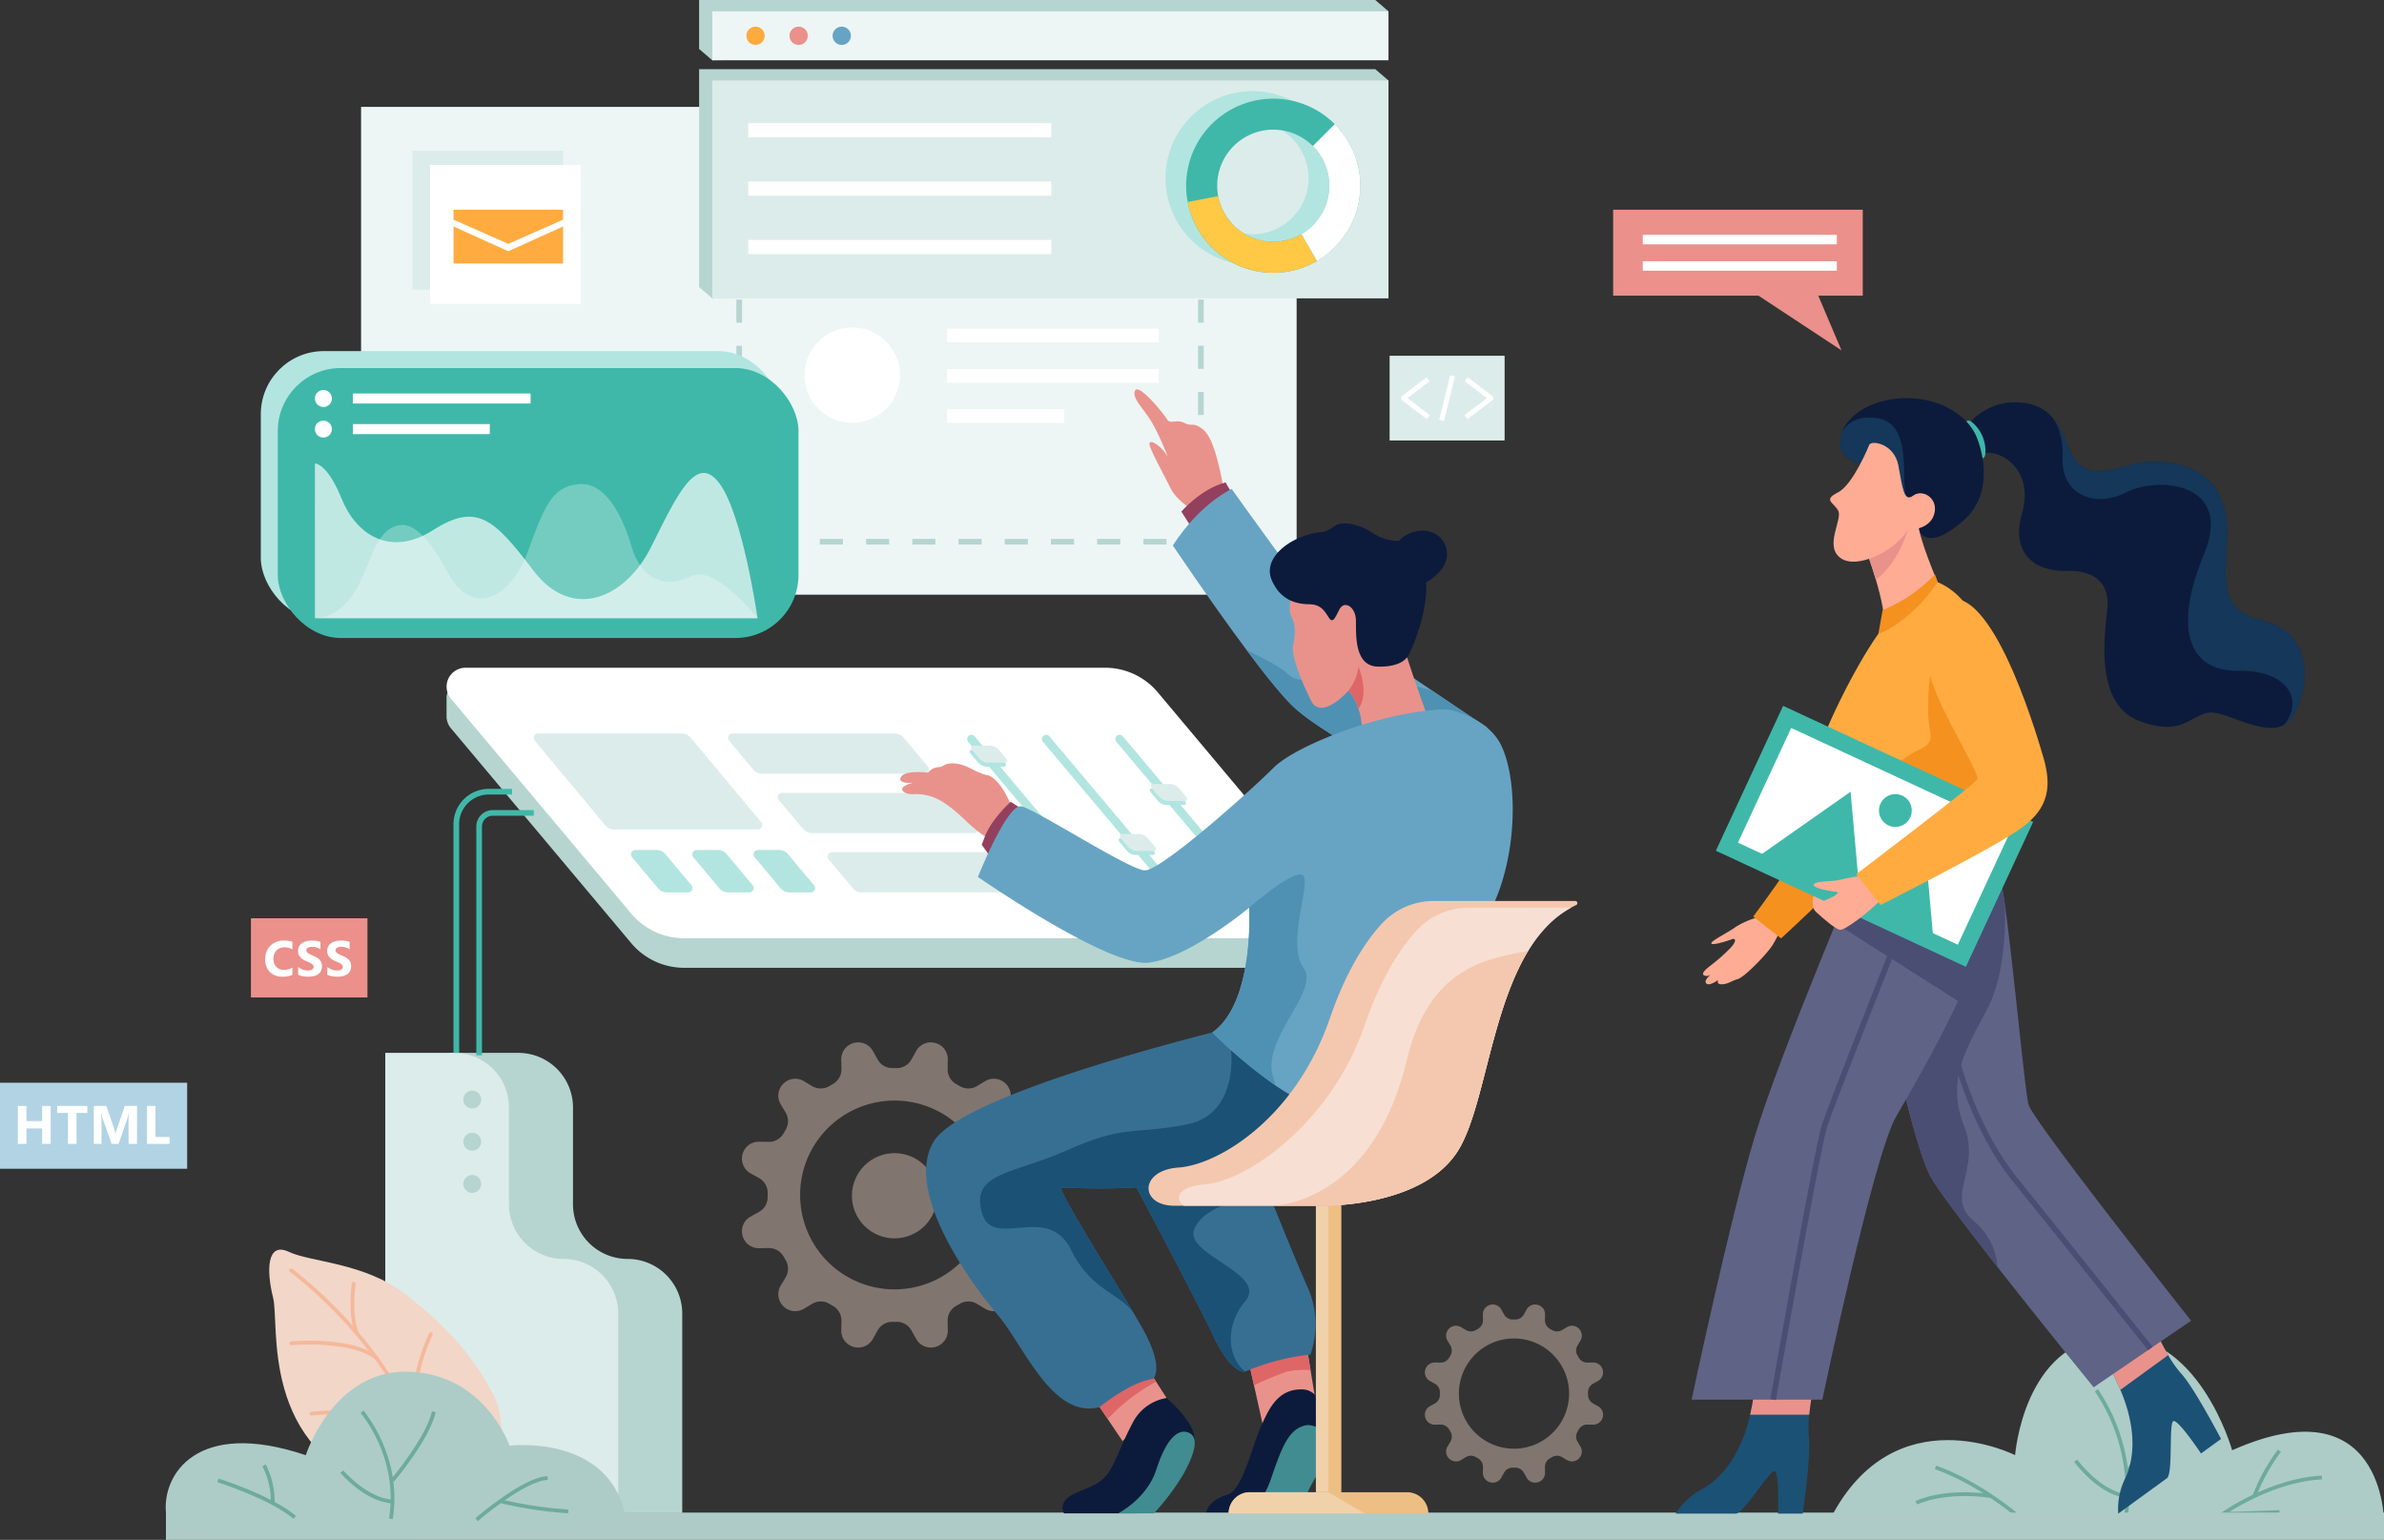 <svg xmlns="http://www.w3.org/2000/svg" width="501.514" height="323.95" viewBox="0 0 501.514 323.95">
  <rect x="0" y="0" width="501.514" height="323.95" fill="#333333" stroke="none"/>
  <g id="front_end_development" transform="translate(-1117.31 -483.554)">
    <path id="Path_3396" data-name="Path 3396" d="M1569.292,1513.615v-20.361a11.491,11.491,0,0,0-11.491-11.491h-14.528V1578.6h49v-42a11.49,11.49,0,0,0-11.49-11.49h0A11.49,11.49,0,0,1,1569.292,1513.615Z" transform="translate(-331.442 -776.708)" fill="#b6d5d0"/>
    <path id="Path_3397" data-name="Path 3397" d="M2162.382,1779.108l-9.272,9.054-3.118-4.636-4.977-7.4,11.922-5.539,3.253,5.1Z" transform="translate(-799.658 -1001.44)" fill="#e9928b"/>
    <path id="Path_3398" data-name="Path 3398" d="M2160.191,1775.681a38.554,38.554,0,0,0-10.2,7.845l-4.977-7.4,11.922-5.539Z" transform="translate(-799.659 -1001.44)" fill="#de6667"/>
    <rect id="Rectangle_139" data-name="Rectangle 139" width="196.81" height="102.622" transform="translate(1193.268 506.04)" fill="#edf6f5"/>
    <rect id="Rectangle_140" data-name="Rectangle 140" width="31.698" height="29.235" transform="translate(1204.065 515.261)" fill="#dceceb"/>
    <g id="Group_1398" data-name="Group 1398" transform="translate(1272.215 538.757)">
      <path id="Path_3399" data-name="Path 3399" d="M2248.069,735.3h-1.188v-1.783H2245.1v-1.189h2.971Z" transform="translate(-2149.747 -732.328)" fill="#b6d5d0"/>
      <path id="Path_3400" data-name="Path 3400" d="M1933.354,733.517h-4.862v-1.189h4.862Zm-9.724,0h-4.862v-1.189h4.862Zm-9.724,0h-4.862v-1.189h4.862Zm-9.724,0h-4.862v-1.189h4.862Zm-9.724,0H1889.6v-1.189h4.862Zm-9.724,0h-4.862v-1.189h4.862Zm-9.724,0h-4.862v-1.189h4.862Zm-9.724,0h-4.862v-1.189h4.862Zm-9.724,0H1850.7v-1.189h4.862Z" transform="translate(-1842.865 -732.328)" fill="#b6d5d0"/>
      <path id="Path_3401" data-name="Path 3401" d="M1816.584,735.3H1815.4v-2.972h2.972v1.189h-1.783Z" transform="translate(-1815.396 -732.328)" fill="#b6d5d0"/>
      <path id="Path_3402" data-name="Path 3402" d="M1816.585,811.307H1815.4v-4.856h1.189Zm0-9.712H1815.4v-4.856h1.189Zm0-9.712H1815.4v-4.856h1.189Zm0-9.712H1815.4v-4.856h1.189Zm0-9.712H1815.4V767.6h1.189Z" transform="translate(-1815.396 -759.776)" fill="#b6d5d0"/>
      <path id="Path_3403" data-name="Path 3403" d="M1818.367,989.407H1815.4v-2.972h1.189v1.783h1.783Z" transform="translate(-1815.396 -930.049)" fill="#b6d5d0"/>
      <path id="Path_3404" data-name="Path 3404" d="M1933.354,995.659h-4.862V994.47h4.862Zm-9.724,0h-4.862V994.47h4.862Zm-9.724,0h-4.862V994.47h4.862Zm-9.724,0h-4.862V994.47h4.862Zm-9.724,0H1889.6V994.47h4.862Zm-9.724,0h-4.862V994.47h4.862Zm-9.724,0h-4.862V994.47h4.862Zm-9.724,0h-4.862V994.47h4.862Zm-9.724,0H1850.7V994.47h4.862Z" transform="translate(-1842.865 -936.301)" fill="#b6d5d0"/>
      <path id="Path_3405" data-name="Path 3405" d="M2248.069,989.407H2245.1v-1.189h1.783v-1.783h1.188Z" transform="translate(-2149.747 -930.049)" fill="#b6d5d0"/>
      <path id="Path_3406" data-name="Path 3406" d="M2254.322,811.307h-1.189v-4.856h1.189Zm0-9.712h-1.189v-4.856h1.189Zm0-9.712h-1.189v-4.856h1.189Zm0-9.712h-1.189v-4.856h1.189Zm0-9.712h-1.189V767.6h1.189Z" transform="translate(-2156 -759.776)" fill="#b6d5d0"/>
    </g>
    <rect id="Rectangle_141" data-name="Rectangle 141" width="109.542" height="56.792" rx="13.266" transform="translate(1172.176 557.416)" fill="#b2e5e0"/>
    <rect id="Rectangle_142" data-name="Rectangle 142" width="109.542" height="56.792" rx="13.266" transform="translate(1175.742 560.982)" fill="#3fb8a9"/>
    <path id="Path_3407" data-name="Path 3407" d="M1415.869,955.515h93.112s-3.1-21.726-7.99-28.33-8.981,2.51-14.4,13.339-16.641,15.717-24.83,4.887-11.887-14.264-21-8.453-16.245.924-19.283-6.6-5.613-7.4-5.613-7.4Z" transform="translate(-232.309 -341.901)" fill="#fff" opacity="0.67"/>
    <path id="Path_3408" data-name="Path 3408" d="M1415.869,970.7s4.292.2,7.726-4.556,4.358-12.019,8.057-14.264,7.132,0,12.283,9.411,13.207,4.985,16.641-4.392,5.019-13.868,10.7-14.4,9.245,6.471,11.226,13.207,7.132,8.981,12.283,6.208,14.2,8.783,14.2,8.783Z" transform="translate(-232.309 -357.086)" fill="#fff" opacity="0.28"/>
    <path id="Path_3409" data-name="Path 3409" d="M1417.652,856.887h0a1.783,1.783,0,0,1-1.783-1.783h0a1.783,1.783,0,0,1,1.783-1.783h0a1.783,1.783,0,0,1,1.783,1.783h0A1.783,1.783,0,0,1,1417.652,856.887Z" transform="translate(-232.309 -287.716)" fill="#fff"/>
    <rect id="Rectangle_143" data-name="Rectangle 143" width="37.377" height="2.113" transform="translate(1191.551 566.331)" fill="#fff"/>
    <path id="Path_3410" data-name="Path 3410" d="M1417.652,885.9h0a1.783,1.783,0,0,1-1.783-1.783h0a1.783,1.783,0,0,1,1.783-1.783h0a1.783,1.783,0,0,1,1.783,1.783h0A1.783,1.783,0,0,1,1417.652,885.9Z" transform="translate(-232.309 -310.293)" fill="#fff"/>
    <rect id="Rectangle_144" data-name="Rectangle 144" width="28.792" height="2.113" transform="translate(1191.551 572.77)" fill="#fff"/>
    <rect id="Rectangle_145" data-name="Rectangle 145" width="31.698" height="29.235" transform="translate(1207.779 518.259)" fill="#fff"/>
    <g id="Group_1399" data-name="Group 1399" transform="translate(1212.716 527.677)">
      <path id="Path_3411" data-name="Path 3411" d="M1570.306,698.242l-11.523,5.217-11.524-5.217v7.792h23.047Z" transform="translate(-1547.259 -694.725)" fill="#ffab40"/>
      <path id="Path_3412" data-name="Path 3412" d="M1570.306,682.394h-23.047v2.08l11.524,5.1,11.523-5.1Z" transform="translate(-1547.259 -682.394)" fill="#ffab40"/>
    </g>
    <g id="Group_1403" data-name="Group 1403" transform="translate(1271.361 509.468)">
      <g id="Group_1400" data-name="Group 1400" transform="translate(0 24.566)">
        <path id="Path_3413" data-name="Path 3413" d="M1875.3,714.022h-63.759v-2.977H1875.3Zm-63.363-.4h62.967v-2.184h-62.967Z" transform="translate(-1811.546 -711.045)" fill="#fff"/>
      </g>
      <g id="Group_1401" data-name="Group 1401" transform="translate(0 12.283)">
        <path id="Path_3414" data-name="Path 3414" d="M1875.3,658.668h-63.759v-2.977H1875.3Zm-63.363-.4h62.967v-2.184h-62.967Z" transform="translate(-1811.546 -655.691)" fill="#fff"/>
      </g>
      <g id="Group_1402" data-name="Group 1402" transform="translate(0)">
        <path id="Path_3415" data-name="Path 3415" d="M1875.3,603.315h-63.759v-2.977H1875.3Zm-63.363-.4h62.967v-2.185h-62.967Z" transform="translate(-1811.546 -600.338)" fill="#fff"/>
      </g>
    </g>
    <g id="Group_1404" data-name="Group 1404" transform="translate(1409.637 558.399)">
      <rect id="Rectangle_146" data-name="Rectangle 146" width="24.193" height="17.819" transform="translate(0 0)" fill="#dceceb"/>
      <path id="Path_3416" data-name="Path 3416" d="M2450.744,849.981l-5.261-3.967a.52.52,0,0,1,0-.829l5.229-4,.632.826-4.685,3.584,4.714,3.555Z" transform="translate(-2442.928 -836.672)" fill="#fff"/>
      <path id="Path_3417" data-name="Path 3417" d="M2506.3,849.981l-.626-.831,4.714-3.555-4.685-3.584.633-.826,5.229,4a.52.52,0,0,1,0,.829Z" transform="translate(-2489.925 -836.672)" fill="#fff"/>
      <rect id="Rectangle_147" data-name="Rectangle 147" width="9.638" height="1.041" transform="translate(10.428 13.46) rotate(-76.027)" fill="#fff"/>
    </g>
    <path id="Path_3418" data-name="Path 3418" d="M2315.416,1772.606l-10.191,9.5-2.543-11.389-.985-4.411,12.179-3.08.7,4.291Z" transform="translate(-921.572 -995.716)" fill="#e9928b"/>
    <path id="Path_3419" data-name="Path 3419" d="M2314.579,1767.52a16.993,16.993,0,0,0-5.036.317,62.325,62.325,0,0,0-6.861,2.883l-.985-4.411,12.179-3.08Z" transform="translate(-921.572 -995.716)" fill="#de6667"/>
    <path id="Path_3420" data-name="Path 3420" d="M2280.755,1800.786c-5.158-.079-7.008,4.15-8.741,8.08s-3.837,13.1-6.843,14.024-4.624,2.543-4.624,4.393h10.847s6.807-7.483,10.308-10.4,4.35-4.815,4.35-4.815-1.345-7.23-2.655-10.235A3.8,3.8,0,0,0,2280.755,1800.786Z" transform="translate(-889.553 -1024.938)" fill="#0c1b3c"/>
    <path id="Path_3421" data-name="Path 3421" d="M2305.118,1834.664c-3.762.78-5.146,4.817-7.458,11.521s-6.9,7.435-6.9,7.435h12.812a38.732,38.732,0,0,1,2.238-5.585c1.128-2.31,3.069-4.952,3.561-7.361C2310.529,1835.009,2306.035,1834.474,2305.118,1834.664Z" transform="translate(-913.064 -1051.276)" fill="#408c91"/>
    <path id="Path_3422" data-name="Path 3422" d="M2225.377,1633.378a47.211,47.211,0,0,0-13.686,3.566s-2.738.892-6.7-7.445-17.889-34.455-17.889-34.455l16.015.507,12.108.384s6.538,16.542,9.708,23.575A19.3,19.3,0,0,1,2225.377,1633.378Z" transform="translate(-832.406 -864.851)" fill="#376f92"/>
    <path id="Path_3423" data-name="Path 3423" d="M2211.692,1622.118c-4.854,5.813-3.229,12.576,0,14.827,0,0-2.738.892-6.7-7.445s-17.889-34.455-17.889-34.455l16.015.507,10.456,4.644s-10.3,1.319-12.612,6.736S2216.546,1616.309,2211.692,1622.118Z" transform="translate(-832.406 -864.851)" fill="#1b5175"/>
    <g id="Group_1405" data-name="Group 1405" transform="translate(1502.457 764.647)">
      <path id="Path_3424" data-name="Path 3424" d="M2969.359,1789.319s.048-29.216-31.943-15c0,0-7.03-25.15-25.454-23.961s-20.206,24.987-20.206,24.987-25.231-12.825-38.765,13.186Z" transform="translate(-2852.991 -1750.312)" fill="#adccc7"/>
      <path id="Path_3425" data-name="Path 3425" d="M3110.244,1827.348l-.785-.11a37.877,37.877,0,0,0-6.147-26.235l.629-.482A38.752,38.752,0,0,1,3110.244,1827.348Z" transform="translate(-3047.766 -1789.379)" fill="#6eab9c"/>
      <path id="Path_3426" data-name="Path 3426" d="M3133.606,1818.588l-.64-.467c.075-.1,7.556-10.393,8.834-16.861l.777.154C3141.266,1808.054,3133.918,1818.161,3133.606,1818.588Z" transform="translate(-3070.84 -1789.954)" fill="#6eab9c"/>
      <path id="Path_3427" data-name="Path 3427" d="M3094.882,1875.437c-5.843-.366-11.009-7.28-11.226-7.574l.638-.471c.051.069,5.166,6.911,10.638,7.254Z" transform="translate(-3032.471 -1841.412)" fill="#6eab9c"/>
      <path id="Path_3428" data-name="Path 3428" d="M3218.7,1891.074l1.065-.763c.1-.073,10.228-7.25,21.071-7.755l.037.792c-8.49.4-16.556,4.988-19.486,6.84l10.522-.366.028.792Z" transform="translate(-3137.551 -1853.211)" fill="#6eab9c"/>
      <path id="Path_3429" data-name="Path 3429" d="M3253.616,1867.741l-.75-.257a39.1,39.1,0,0,1,5.329-9.639l.628.484A39.05,39.05,0,0,0,3253.616,1867.741Z" transform="translate(-3164.134 -1833.984)" fill="#6eab9c"/>
      <path id="Path_3430" data-name="Path 3430" d="M2968.32,1883.551c-.079-.067-7.935-6.663-16.7-9.738l.262-.748c8.9,3.123,16.868,9.813,16.948,9.88Z" transform="translate(-2929.735 -1845.827)" fill="#6eab9c"/>
      <path id="Path_3431" data-name="Path 3431" d="M2933.535,1900.862l-.362-.7c.231-.119,5.764-2.89,15.946-1.473l-.109.785C2939.1,1898.091,2933.59,1900.834,2933.535,1900.862Z" transform="translate(-2915.381 -1865.448)" fill="#6eab9c"/>
    </g>
    <g id="Group_1407" data-name="Group 1407" transform="translate(1273.383 702.84)" opacity="0.4">
      <g id="Group_1406" data-name="Group 1406" transform="translate(0 0)">
        <path id="Path_3432" data-name="Path 3432" d="M1883.055,1508.431l-1.787-.993a3.512,3.512,0,0,1-1.81-3.121c0-.146.006-.291.006-.437s0-.291-.006-.437a3.512,3.512,0,0,1,1.81-3.121l1.787-.993a3.529,3.529,0,0,0,1.694-3.992c-.007-.017-.01-.036-.017-.053a3.523,3.523,0,0,0-3.459-2.608l-2.049.033a3.545,3.545,0,0,1-3.148-1.837c-.129-.225-.258-.45-.387-.672a3.549,3.549,0,0,1-.023-3.654l1.049-1.745a3.524,3.524,0,0,0-.529-4.3l-.043-.043a3.524,3.524,0,0,0-4.3-.53l-1.744,1.049a3.549,3.549,0,0,1-3.654-.023c-.222-.129-.447-.258-.672-.387a3.544,3.544,0,0,1-1.837-3.148l.033-2.049a3.522,3.522,0,0,0-2.608-3.459c-.016-.007-.036-.01-.053-.017a3.53,3.53,0,0,0-3.992,1.695l-.993,1.787a3.512,3.512,0,0,1-3.121,1.81c-.146,0-.291-.007-.437-.007s-.291,0-.437.007a3.512,3.512,0,0,1-3.121-1.81l-.993-1.787a3.53,3.53,0,0,0-3.992-1.695c-.017.007-.036.01-.053.017a3.523,3.523,0,0,0-2.608,3.459l.033,2.049a3.544,3.544,0,0,1-1.837,3.148c-.225.129-.45.258-.672.387a3.549,3.549,0,0,1-3.654.023l-1.744-1.049a3.524,3.524,0,0,0-4.3.53l-.043.043a3.524,3.524,0,0,0-.529,4.3l1.049,1.745a3.549,3.549,0,0,1-.023,3.654c-.129.222-.258.447-.387.672a3.544,3.544,0,0,1-3.148,1.837l-2.049-.033a3.523,3.523,0,0,0-3.459,2.608c-.007.017-.01.036-.017.053a3.529,3.529,0,0,0,1.695,3.992l1.787.993a3.512,3.512,0,0,1,1.81,3.121c0,.146-.006.291-.006.437s0,.291.006.437a3.511,3.511,0,0,1-1.81,3.121l-1.787.993a3.529,3.529,0,0,0-1.695,3.991c.007.017.01.037.017.053a3.523,3.523,0,0,0,3.459,2.608l2.049-.033a3.543,3.543,0,0,1,3.148,1.837c.129.225.258.45.387.672a3.549,3.549,0,0,1,.023,3.654l-1.049,1.744a3.524,3.524,0,0,0,.529,4.3l.043.043a3.524,3.524,0,0,0,4.3.53l1.744-1.049a3.549,3.549,0,0,1,3.654.023c.222.129.447.258.672.387a3.544,3.544,0,0,1,1.837,3.148l-.033,2.049a3.523,3.523,0,0,0,2.608,3.459c.017.007.036.01.053.017a3.529,3.529,0,0,0,3.992-1.695l.993-1.787a3.513,3.513,0,0,1,3.121-1.81c.146,0,.291.007.437.007s.291,0,.437-.007a3.512,3.512,0,0,1,3.121,1.81l.993,1.787a3.529,3.529,0,0,0,3.992,1.695c.016-.007.036-.01.053-.017a3.522,3.522,0,0,0,2.608-3.459l-.033-2.049a3.544,3.544,0,0,1,1.837-3.148c.225-.129.45-.258.672-.387a3.549,3.549,0,0,1,3.654-.023l1.744,1.049a3.524,3.524,0,0,0,4.3-.53l.043-.043a3.524,3.524,0,0,0,.529-4.3l-1.049-1.744a3.549,3.549,0,0,1,.023-3.654c.129-.222.258-.447.387-.672a3.544,3.544,0,0,1,3.148-1.837l2.049.033a3.523,3.523,0,0,0,3.459-2.608c.007-.016.01-.036.017-.053A3.529,3.529,0,0,0,1883.055,1508.431Zm-30.292,15.308a19.859,19.859,0,1,1,19.859-19.859A19.858,19.858,0,0,1,1852.764,1523.739Z" transform="translate(-1820.659 -1471.775)" fill="#f4d7c9"/>
        <circle id="Ellipse_52" data-name="Ellipse 52" cx="8.964" cy="8.964" r="8.964" transform="translate(20.392 27.419) rotate(-22.5)" fill="#f4d7c9"/>
      </g>
    </g>
    <path id="Path_3433" data-name="Path 3433" d="M2504.577,1741.71l-1.043-.58a2.049,2.049,0,0,1-1.057-1.822c0-.085,0-.17,0-.255s0-.17,0-.255a2.05,2.05,0,0,1,1.057-1.822l1.043-.579a2.06,2.06,0,0,0,.989-2.33c0-.01-.006-.021-.01-.031a2.057,2.057,0,0,0-2.019-1.522l-1.2.019a2.069,2.069,0,0,1-1.837-1.072c-.075-.131-.151-.263-.226-.392a2.072,2.072,0,0,1-.013-2.133l.613-1.018a2.057,2.057,0,0,0-.309-2.511l-.025-.025a2.058,2.058,0,0,0-2.512-.309l-1.018.613a2.071,2.071,0,0,1-2.133-.014l-.393-.226a2.069,2.069,0,0,1-1.072-1.837l.019-1.2a2.056,2.056,0,0,0-1.522-2.019l-.031-.01a2.06,2.06,0,0,0-2.33.989l-.58,1.043a2.051,2.051,0,0,1-1.822,1.057c-.085,0-.17,0-.255,0s-.17,0-.255,0a2.05,2.05,0,0,1-1.822-1.057l-.58-1.043a2.06,2.06,0,0,0-2.33-.989l-.031.01a2.056,2.056,0,0,0-1.522,2.019l.019,1.2a2.069,2.069,0,0,1-1.072,1.837l-.392.226a2.072,2.072,0,0,1-2.133.014l-1.018-.613a2.058,2.058,0,0,0-2.512.309l-.025.025a2.057,2.057,0,0,0-.309,2.511l.613,1.018a2.072,2.072,0,0,1-.013,2.133c-.075.129-.151.261-.226.392a2.069,2.069,0,0,1-1.837,1.072l-1.2-.019a2.056,2.056,0,0,0-2.019,1.522c0,.01-.006.021-.01.031a2.06,2.06,0,0,0,.989,2.33l1.044.579a2.05,2.05,0,0,1,1.057,1.822c0,.085,0,.17,0,.255s0,.17,0,.255a2.049,2.049,0,0,1-1.057,1.822l-1.044.58a2.06,2.06,0,0,0-.989,2.33c0,.01.006.021.01.031a2.056,2.056,0,0,0,2.019,1.522l1.2-.019a2.07,2.07,0,0,1,1.837,1.072c.075.131.151.263.226.392a2.072,2.072,0,0,1,.013,2.133l-.613,1.018a2.057,2.057,0,0,0,.309,2.511l.025.025a2.058,2.058,0,0,0,2.512.309l1.018-.612a2.072,2.072,0,0,1,2.133.013l.392.226a2.068,2.068,0,0,1,1.072,1.837l-.019,1.2a2.056,2.056,0,0,0,1.522,2.019l.031.01a2.06,2.06,0,0,0,2.33-.989l.58-1.043a2.049,2.049,0,0,1,1.822-1.057c.085,0,.17,0,.255,0s.17,0,.255,0a2.05,2.05,0,0,1,1.822,1.057l.58,1.043a2.06,2.06,0,0,0,2.33.989l.031-.01a2.056,2.056,0,0,0,1.522-2.019l-.019-1.2a2.068,2.068,0,0,1,1.072-1.837l.393-.226a2.071,2.071,0,0,1,2.133-.013l1.018.612a2.058,2.058,0,0,0,2.512-.309l.025-.025a2.057,2.057,0,0,0,.309-2.511l-.613-1.018a2.072,2.072,0,0,1,.013-2.133c.075-.129.151-.261.226-.392a2.07,2.07,0,0,1,1.837-1.072l1.2.019a2.057,2.057,0,0,0,2.019-1.522c0-.01.006-.021.01-.031A2.06,2.06,0,0,0,2504.577,1741.71Zm-17.682,8.935a11.592,11.592,0,1,1,11.592-11.592A11.591,11.591,0,0,1,2486.9,1750.646Z" transform="translate(-1051.093 -962.324)" fill="#f4d7c9" opacity="0.4"/>
    <g id="Group_1408" data-name="Group 1408" transform="translate(1456.662 527.677)">
      <path id="Path_3434" data-name="Path 3434" d="M2646.614,682.394h52.512v18.084h-9.358l4.881,11.5-17.451-11.5h-30.584Z" transform="translate(-2646.614 -682.394)" fill="#eb908b"/>
      <rect id="Rectangle_148" data-name="Rectangle 148" width="40.827" height="1.997" transform="translate(6.231 5.283)" fill="#fff"/>
      <rect id="Rectangle_149" data-name="Rectangle 149" width="40.827" height="1.997" transform="translate(6.231 10.83)" fill="#fff"/>
    </g>
    <rect id="Rectangle_150" data-name="Rectangle 150" width="466.605" height="5.737" transform="translate(1152.219 801.768)" fill="#aecbc7"/>
    <g id="Group_1418" data-name="Group 1418" transform="translate(1211.253 624.024)">
      <path id="Path_3435" data-name="Path 3435" d="M1729.111,1188.31v-6.225l-5.6-1.447-4.295-5.118,1.12-3.064-34.21-39.091H1543.2a2.539,2.539,0,0,0-2.537,2.537v4.421l.034.027a3.91,3.91,0,0,0,.907,2.057l37.914,45.186a14.5,14.5,0,0,0,11.106,5.178h134.519a3.974,3.974,0,0,0,3.964-3.548A4.2,4.2,0,0,0,1729.111,1188.31Z" transform="translate(-1540.667 -1129.642)" fill="#b6d5d0"/>
      <g id="Group_1417" data-name="Group 1417" transform="translate(0 0)">
        <path id="Path_3436" data-name="Path 3436" d="M1725.148,1173.5H1590.627a14.5,14.5,0,0,1-11.105-5.179l-37.915-45.185a3.982,3.982,0,0,1,3.051-6.542h134.521a14.5,14.5,0,0,1,11.106,5.178l37.914,45.185A3.982,3.982,0,0,1,1725.148,1173.5Z" transform="translate(-1540.667 -1116.59)" fill="#fff"/>
        <path id="Path_3437" data-name="Path 3437" d="M2201.717,1213.079h0a.893.893,0,0,1-.683-.318l-26.141-31.057a.893.893,0,0,1,.683-1.468h0a.892.892,0,0,1,.683.318l26.141,31.057A.893.893,0,0,1,2201.717,1213.079Z" transform="translate(-2033.994 -1166.113)" fill="#b2e5e0"/>
        <g id="Group_1411" data-name="Group 1411" transform="translate(18.342 13.847)">
          <path id="Path_3438" data-name="Path 3438" d="M1670.465,1199.162h-30.248a2.4,2.4,0,0,1-1.842-.863l-14.832-17.8a.923.923,0,0,1,.709-1.515H1654.5a2.4,2.4,0,0,1,1.842.863l14.832,17.8A.923.923,0,0,1,1670.465,1199.162Z" transform="translate(-1623.327 -1178.99)" fill="#dceceb"/>
          <path id="Path_3439" data-name="Path 3439" d="M1727.516,1298.351h-4.46a2.4,2.4,0,0,1-1.838-.858l-5.483-6.545a.923.923,0,0,1,.708-1.516h4.461a2.4,2.4,0,0,1,1.838.858l5.484,6.545A.923.923,0,0,1,1727.516,1298.351Z" transform="translate(-1695.06 -1264.925)" fill="#b2e5e0"/>
          <path id="Path_3440" data-name="Path 3440" d="M1785.617,1298.351h-4.46a2.4,2.4,0,0,1-1.838-.858l-5.484-6.545a.923.923,0,0,1,.708-1.516H1779a2.4,2.4,0,0,1,1.838.858l5.484,6.545A.923.923,0,0,1,1785.617,1298.351Z" transform="translate(-1740.268 -1264.925)" fill="#b2e5e0"/>
          <path id="Path_3441" data-name="Path 3441" d="M1843.718,1298.351h-4.46a2.4,2.4,0,0,1-1.838-.858l-5.484-6.545a.923.923,0,0,1,.708-1.516h4.46a2.4,2.4,0,0,1,1.838.858l5.484,6.545A.923.923,0,0,1,1843.718,1298.351Z" transform="translate(-1785.477 -1264.925)" fill="#b2e5e0"/>
          <g id="Group_1410" data-name="Group 1410" transform="translate(40.867)">
            <g id="Group_1409" data-name="Group 1409">
              <path id="Path_3442" data-name="Path 3442" d="M1848.835,1187.46h-34.17a2.4,2.4,0,0,1-1.837-.857l-5.116-6.1a.923.923,0,0,1,.707-1.517h34.17a2.4,2.4,0,0,1,1.837.857l5.116,6.1A.923.923,0,0,1,1848.835,1187.46Z" transform="translate(-1807.495 -1178.99)" fill="#dceceb"/>
              <path id="Path_3443" data-name="Path 3443" d="M1895.963,1243.625h-34.17a2.4,2.4,0,0,1-1.837-.856l-5.116-6.1a.923.923,0,0,1,.707-1.517h34.17a2.4,2.4,0,0,1,1.837.856l5.116,6.1A.923.923,0,0,1,1895.963,1243.625Z" transform="translate(-1844.165 -1222.692)" fill="#dceceb"/>
              <path id="Path_3444" data-name="Path 3444" d="M1943.205,1299.926h-34.17a2.4,2.4,0,0,1-1.837-.856l-5.116-6.1a.923.923,0,0,1,.707-1.517h34.17a2.4,2.4,0,0,1,1.837.857l5.116,6.1A.923.923,0,0,1,1943.205,1299.926Z" transform="translate(-1880.924 -1266.5)" fill="#dceceb"/>
            </g>
          </g>
        </g>
        <g id="Group_1413" data-name="Group 1413" transform="translate(109.512 14.123)">
          <path id="Path_3445" data-name="Path 3445" d="M2061.223,1213.079h0a.892.892,0,0,1-.683-.318L2034.4,1181.7a.893.893,0,0,1,.683-1.468h0a.893.893,0,0,1,.683.318l26.141,31.057A.893.893,0,0,1,2061.223,1213.079Z" transform="translate(-2034.187 -1180.236)" fill="#b2e5e0"/>
          <g id="Group_1412" data-name="Group 1412" transform="translate(0.555 2.278)">
            <path id="Path_3446" data-name="Path 3446" d="M2043.851,1197.944h-3.723a2.778,2.778,0,0,1-1.789-.972l-1.352-1.612c-.451-.537-.381-.973.156-.973h3.723a2.779,2.779,0,0,1,1.789.973l1.352,1.612C2044.458,1197.508,2044.388,1197.944,2043.851,1197.944Z" transform="translate(-2036.69 -1193.525)" fill="#b2e5e0"/>
            <path id="Path_3447" data-name="Path 3447" d="M2045,1194.061h-3.723a2.778,2.778,0,0,1-1.789-.973l-1.352-1.611c-.451-.537-.38-.973.157-.973h3.723a2.777,2.777,0,0,1,1.788.973l1.352,1.611C2045.61,1193.625,2045.54,1194.061,2045,1194.061Z" transform="translate(-2037.586 -1190.504)" fill="#dceceb"/>
          </g>
        </g>
        <g id="Group_1414" data-name="Group 1414" transform="translate(147.913 24.468)">
          <path id="Path_3448" data-name="Path 3448" d="M2214.407,1234.3h-3.723a2.776,2.776,0,0,1-1.788-.972l-1.352-1.612c-.451-.537-.381-.972.157-.972h3.723a2.778,2.778,0,0,1,1.789.972l1.352,1.612C2215.014,1233.862,2214.944,1234.3,2214.407,1234.3Z" transform="translate(-2207.246 -1229.879)" fill="#b2e5e0"/>
          <path id="Path_3449" data-name="Path 3449" d="M2215.56,1230.414h-3.723a2.777,2.777,0,0,1-1.788-.973l-1.352-1.611c-.451-.537-.381-.973.156-.973h3.723a2.777,2.777,0,0,1,1.789.973l1.352,1.611C2216.167,1229.978,2216.1,1230.414,2215.56,1230.414Z" transform="translate(-2208.143 -1226.857)" fill="#dceceb"/>
        </g>
        <g id="Group_1416" data-name="Group 1416" transform="translate(125.238 14.123)">
          <path id="Path_3450" data-name="Path 3450" d="M2132.1,1213.079h0a.892.892,0,0,1-.683-.318l-26.141-31.057a.893.893,0,0,1,.683-1.468h0a.893.893,0,0,1,.683.318l26.141,31.057A.893.893,0,0,1,2132.1,1213.079Z" transform="translate(-2105.061 -1180.236)" fill="#b2e5e0"/>
          <g id="Group_1415" data-name="Group 1415" transform="translate(16.153 20.867)">
            <path id="Path_3451" data-name="Path 3451" d="M2185.015,1281.714h-3.723a2.778,2.778,0,0,1-1.788-.973l-1.352-1.612c-.451-.537-.381-.972.156-.972h3.723a2.778,2.778,0,0,1,1.789.972l1.352,1.612C2185.622,1281.278,2185.552,1281.714,2185.015,1281.714Z" transform="translate(-2177.854 -1277.295)" fill="#b2e5e0"/>
            <path id="Path_3452" data-name="Path 3452" d="M2186.167,1277.83h-3.723a2.778,2.778,0,0,1-1.789-.972l-1.353-1.612c-.45-.537-.38-.973.157-.973h3.723a2.779,2.779,0,0,1,1.788.973l1.352,1.612C2186.774,1277.394,2186.7,1277.83,2186.167,1277.83Z" transform="translate(-2178.75 -1274.273)" fill="#dceceb"/>
          </g>
        </g>
      </g>
    </g>
    <path id="Path_3453" data-name="Path 3453" d="M2087.2,1468.479s-2.156,6.68-9.842,12.548a40.85,40.85,0,0,1-15.417,7.108c-20.512,4.957-36.936,3.166-38.125,3.364-1.058.175,9.173,16.344,14.93,26.048.717,1.2,1.363,2.31,1.91,3.273.067.119.131.234.194.349,4.691,8.427,2.183,10.547,2.183,10.547-4.755.594-11.292,5.943-11.292,5.943-9.906,2.575-15.849-12.877-21.4-19.415s-19.811-25.953-13.472-36.453,62.706-23.971,62.706-23.971l5.618,2.167,10.6,4.089Z" transform="translate(-683.147 -758.078)" fill="#376f92"/>
    <path id="Path_3454" data-name="Path 3454" d="M2199.762,1741.73c.067.119.131.234.194.349A1.283,1.283,0,0,1,2199.762,1741.73Z" transform="translate(-842.257 -978.988)" fill="#1b5175"/>
    <path id="Path_3455" data-name="Path 3455" d="M2121.083,1479.551c-.032.075-1.513,2.175-3.9,5.436a40.85,40.85,0,0,1-15.417,7.108c-20.513,4.957-36.936,3.166-38.125,3.364-1.058.175,9.173,16.344,14.93,26.048-3.455-4.156-8.911-4.7-12.992-13.016-4.953-10.088-16.641.381-18.777-7.94s6.1-7.726,18.183-13.075,14.066-3.17,25.026-5.353,9.242-15.626,9.242-15.626l5.771-2.549,8.031-1.038s1.141,2.266,2.567,5.127C2118.008,1472.835,2121.186,1479.3,2121.083,1479.551Z" transform="translate(-722.976 -762.038)" fill="#1b5175"/>
    <path id="Path_3456" data-name="Path 3456" d="M2146.519,1808.986s5.7,4.763,5.834,8.38-12.009,15.879-12.009,15.879h-15.4s-1.65-2.527,2.611-4.338,4.687-1.918,6.285-3.622,2.983-6.285,5.54-11.079A9.757,9.757,0,0,1,2146.519,1808.986Z" transform="translate(-783.797 -1031.32)" fill="#0c1b3c"/>
    <path id="Path_3457" data-name="Path 3457" d="M2205.209,878.256s-3.6-2.218-4.805-4.713-4.251-7.947-4.436-9.241,2.4.092,3.881,2.68a63.286,63.286,0,0,0-2.865-6.376c-1.848-3.6-4.805-5.822-4.066-7.578s6.1,4.9,6.746,6.007,1.941-.093,3.6.739,1.664-.092,3.327.924,3.095,3.082,4.828,12.168Z" transform="translate(-836.841 -287.26)" fill="#e9928b"/>
    <path id="Path_3458" data-name="Path 3458" d="M1989.981,1223.335s-1.954-.672-5.252-3.848-5.252-4.336-6.351-4.825a10.394,10.394,0,0,0-4.7-.916c-1.832.122-2.81-.733-2.382-1.344s2.138-1.038,2.138-1.038-3.359.305-2.5-1.221,5.68-.916,5.68-.916a3.179,3.179,0,0,1,2.2-1.16c1.282,0,1.161-1.038,3.725-.733s3.908,1.832,6.6,2.443,4.906,6.2,4.906,6.2Z" transform="translate(-664.091 -563.13)" fill="#e9928b"/>
    <path id="Path_3459" data-name="Path 3459" d="M2054.086,1243.7s-4.315,3.814-5.635,7.842l-.462,1.189,2.51,3.5,5.811-11.094Z" transform="translate(-724.161 -591.466)" fill="#93405e"/>
    <path id="Path_3460" data-name="Path 3460" d="M2239.341,950.3l-2.08-3.269s4.062-4.755,9.312-6.141l1.292,2.278Z" transform="translate(-871.434 -355.854)" fill="#93405e"/>
    <path id="Path_3461" data-name="Path 3461" d="M2295.322,997.346l-15.8,8.38-2.345,1.244s-.836-.42-2.207-1.137c-4.477-2.35-14.645-7.885-19.8-12.335-2.393-2.064-6.364-7.021-10.492-12.552-7.477-10.017-15.461-21.919-15.461-21.919,5.745-8.915,12.386-11.886,12.386-11.886s17.889,25.16,20.663,27.537c1.621,1.391,12.643,8.9,21.519,14.9C2290.1,993.848,2295.322,997.346,2295.322,997.346Z" transform="translate(-865.181 -360.717)" fill="#67a4c3"/>
    <path id="Path_3462" data-name="Path 3462" d="M2349.535,1115.887l-15.8,8.38c-1.4.031-2.948.067-4.553.107-4.477-2.35-14.645-7.885-19.8-12.334-2.393-2.064-6.364-7.021-10.492-12.552,3.281,1.708,6.518,3.209,8.4,4.834,4.1,3.546,2.908-.792,21.134,1.716a60.828,60.828,0,0,1,9.573,2.084C2344.313,1112.389,2349.535,1115.887,2349.535,1115.887Z" transform="translate(-919.394 -479.259)" fill="#4f91b3"/>
    <path id="Path_3463" data-name="Path 3463" d="M2368.959,1059.424s-13.67,8.388-13.7,3.106a14.379,14.379,0,0,0-.749-4.545,11.847,11.847,0,0,0-2.061-3.844.059.059,0,0,0-.008.012c-4.881,5.2-7.056,3.554-7.651,2.563s-4.624-9.311-4.029-12.085.464-4.426-.4-6.141.4-5.876.4-5.876l11.625-2.445s10.761,10.963,11.689,14.66S2368.959,1059.424,2368.959,1059.424Z" transform="translate(-951.426 -425.323)" fill="#e9928b"/>
    <path id="Path_3464" data-name="Path 3464" d="M2154.367,1193.3c-3.566,10.7-22.961,46.425-33.116,47.444-4.141.416-9.478-2.286-14.347-5.634a101.652,101.652,0,0,1-13.159-11.082c8.915-6.32,7.726-26.25,7.726-26.25a.012.012,0,0,1,0,.008c-.194.158-12.742,10.579-21.154,11.562-8.483.99-35.9-18.028-35.9-18.028s6.141-15.453,9.113-14.858,22.585,13.274,25.944,13.472,22.395-16.839,27.134-21.594,23.393-12.085,36.468-12.283c0,0,8.519,1.387,11.49,7.726S2157.933,1182.6,2154.367,1193.3Z" transform="translate(-721.381 -523.274)" fill="#67a4c3"/>
    <path id="Path_3465" data-name="Path 3465" d="M2331.7,981.642c-6.21.745-12.105,5.346-10.2,9.955s5.623,5.161,8,5.192,3.172,1.444,4.006,2.734,1.2.491,2.246-1.6,3.441-.6,3.5,2.221-.43,9.638,4.609,9.761,6.022-1.966,6.206-1.966,4.3-8.418,3.994-15.792c0,0,5.223-2.7,4.24-7.005s-6.636-5.162-10.016-1.69a9.807,9.807,0,0,1-5.469-1.629c-2.642-1.782-6.206-2.642-7.865-1.6S2333.24,981.457,2331.7,981.642Z" transform="translate(-936.701 -386.111)" fill="#0c1b3c"/>
    <g id="Group_1420" data-name="Group 1420" transform="translate(1358.93 673.077)">
      <rect id="Rectangle_151" data-name="Rectangle 151" width="5.306" height="60.286" transform="translate(35.198 64.12)" fill="#f0d1aa"/>
      <path id="Path_3466" data-name="Path 3466" d="M2379.412,1686.318h-2.653v-60.286l2.653-.164Z" transform="translate(-2338.908 -1561.912)" fill="#edbf84"/>
      <path id="Path_3467" data-name="Path 3467" d="M2324.116,1902.751h-42a4.461,4.461,0,0,1,4.46-4.457h33.084A4.458,4.458,0,0,1,2324.116,1902.751Z" transform="translate(-2265.263 -1773.887)" fill="#edbf84"/>
      <path id="Path_3468" data-name="Path 3468" d="M2310.711,1902.751h-28.6a4.461,4.461,0,0,1,4.46-4.457h16.542Z" transform="translate(-2265.263 -1773.887)" fill="#f0d1aa"/>
      <g id="Group_1419" data-name="Group 1419" transform="translate(0)">
        <path id="Path_3469" data-name="Path 3469" d="M2296.156,1338.517c-.377.175-.745.362-1.1.558-.117.064-.234.128-.347.2s-.231.132-.345.2-.224.135-.339.208-.208.128-.307.2c-.12.076-.237.155-.354.237s-.216.149-.324.225-.216.155-.321.234c-.356.263-.707.541-1.049.83-.125.105-.248.21-.368.318q-.648.57-1.259,1.2l-.012.012c-.166.169-.33.345-.493.52l-.073.082q-.241.263-.474.535c-.172.2-.339.4-.505.6a.194.194,0,0,1-.032.038c-.155.19-.307.386-.456.581s-.316.412-.468.625l-.026.035c-.152.208-.3.418-.444.631s-.3.444-.45.669c0,0,0,0-.006.006-.128.2-.257.4-.383.6-.035.056-.07.111-.1.17s-.064.1-.094.152c-.234.38-.459.768-.681,1.163-.269.479-.532.967-.783,1.461-.129.248-.254.5-.377.751s-.245.505-.365.76q-.36.767-.7,1.551-.171.39-.333.789t-.324.8c-.094.231-.184.462-.275.692q-.175.46-.351.929c-.1.272-.2.543-.3.818l-.035.1c-.087.243-.175.485-.257.73q-.293.846-.576,1.706c-.084.266-.172.532-.254.8s-.176.561-.263.841c-.166.532-.324,1.063-.482,1.6-.008.032-.017.064-.026.093q-.127.425-.246.85c0,.006,0,.009-.006.015-.079.277-.161.558-.237.836-.1.359-.2.721-.3,1.081-.055.2-.111.412-.167.616-.032.114-.061.228-.093.342-.2.733-.391,1.467-.581,2.194-.187.71-.368,1.417-.549,2.118-.076.3-.155.6-.231.894q-.359,1.4-.71,2.763c-.073.266-.14.532-.21.8-.126.482-.254.958-.38,1.428-.079.292-.158.584-.237.873-.286,1.037-.573,2.045-.871,3.017-.067.222-.134.441-.2.66l-.149.464c-.041.131-.082.263-.126.391-.137.427-.277.844-.424,1.253-.151.441-.309.873-.47,1.291-.009.023-.018.044-.023.064-.073.19-.146.374-.222.558-.064.161-.129.321-.2.479l-.052.126c-.076.181-.155.362-.234.541a.269.269,0,0,1-.02.044c-.085.193-.172.383-.26.567s-.175.368-.266.546q-.1.2-.2.394c-.029.061-.062.12-.094.178-.085.158-.169.31-.257.461-.041.073-.082.143-.123.213-.053.091-.108.181-.164.272-7.449,12.123-28.626,11.684-28.626,11.684h-31.11c-7.3,0-7.449-7.449.876-8.033s24.537-10.224,31.84-31.4c3.54-10.265,7.662-16.376,10.972-19.951a14.879,14.879,0,0,1,10.934-4.732h29.74A.456.456,0,0,1,2296.156,1338.517Z" transform="translate(-2206.182 -1337.647)" fill="#f4c8af"/>
        <path id="Path_3470" data-name="Path 3470" d="M2317.473,1344.084c-.117.064-.234.128-.348.2s-.231.131-.345.2-.225.134-.339.207-.2.129-.307.2c-.12.076-.237.155-.354.237s-.219.149-.324.225-.216.155-.321.234c-.356.263-.707.541-1.049.83-.125.105-.248.21-.368.318q-.648.569-1.259,1.2l-.012.012c-.167.169-.33.345-.494.52l-.073.082q-.241.263-.473.535c-.172.2-.339.4-.505.6a.194.194,0,0,1-.032.038c-.152.193-.307.386-.456.581s-.316.415-.468.625l-.026.035c-.149.208-.3.418-.444.631s-.3.444-.45.669c0,0,0,0-.006.006-.125.2-.254.4-.383.6-.035.055-.07.111-.105.169s-.061.1-.09.152h0c-.234.38-.459.769-.681,1.163-.269.479-.531.967-.783,1.461-.129.248-.254.5-.377.751s-.245.5-.365.76q-.36.767-.7,1.551c-.111.26-.225.523-.333.789s-.219.532-.324.8c-.094.231-.184.462-.275.692q-.175.46-.35.929c-.1.272-.2.543-.3.818l-.035.1c-.088.243-.172.485-.257.73q-.293.846-.576,1.706c-.084.266-.169.532-.254.8l-.263.841c-.163.532-.324,1.066-.482,1.6-.009.032-.018.064-.026.093l-.245.85c0,.006,0,.009-.006.015-.079.277-.157.555-.237.835-.1.359-.2.721-.3,1.081-.055.207-.111.412-.167.616-.032.114-.061.228-.093.342-.2.733-.392,1.466-.581,2.194-.187.71-.368,1.417-.549,2.118-.076.3-.152.6-.231.894q-.359,1.4-.71,2.763-.105.4-.21.8c-.126.482-.254.958-.38,1.428-.079.292-.158.584-.237.873-.286,1.037-.572,2.045-.87,3.017-.067.222-.134.441-.2.66l-.149.464c-.041.131-.082.263-.126.391q-.206.64-.424,1.253c-.152.441-.31.874-.47,1.291-.008.023-.017.044-.023.064-.073.19-.146.374-.222.558-.064.161-.128.321-.2.479-.017.041-.035.085-.052.126-.076.181-.155.362-.234.541a.274.274,0,0,1-.02.044c-.085.193-.172.383-.26.567s-.175.368-.265.546q-.1.2-.2.394c-.029.061-.062.12-.094.178-.085.158-.17.31-.257.462s-.19.327-.286.485c-7.449,12.123-28.627,11.684-28.627,11.684H2236c-2.08-1.624-1.066-4.1,4.458-4.49,8.325-.584,26.313-12.339,33.616-33.516,3.54-10.265,7.662-16.376,10.972-19.951a14.878,14.878,0,0,1,10.934-4.732Z" transform="translate(-2228.603 -1342.656)" fill="#f7dfd3"/>
        <path id="Path_3471" data-name="Path 3471" d="M2378.231,1385.1c-.234.38-.459.769-.68,1.163-.269.479-.532.967-.783,1.461-.129.248-.254.5-.377.751s-.245.5-.365.76q-.359.767-.7,1.551c-.111.26-.225.523-.333.789s-.219.532-.324.8c-.094.231-.184.461-.275.692q-.175.46-.35.929c-.1.272-.2.543-.3.818l-.035.1c-.087.243-.172.485-.257.73q-.293.846-.575,1.706c-.085.266-.169.532-.254.8l-.263.841c-.164.531-.324,1.066-.482,1.6-.009.032-.018.064-.026.093l-.245.85c0,.006,0,.009-.006.015-.079.277-.158.555-.237.835-.1.359-.2.721-.3,1.081-.056.207-.111.412-.167.616-.032.114-.061.228-.094.342-.2.733-.391,1.467-.581,2.194-.187.71-.368,1.417-.55,2.118-.076.3-.152.6-.231.894q-.359,1.4-.71,2.763-.105.4-.21.8c-.126.482-.254.958-.38,1.428-.079.292-.158.584-.237.873-.286,1.037-.573,2.045-.87,3.017-.067.222-.134.441-.2.66l-.149.464c-.041.131-.082.263-.126.391-.137.427-.277.844-.424,1.253-.152.441-.31.873-.47,1.291-.009.023-.018.044-.023.064-.073.19-.146.374-.222.558-.064.161-.128.321-.2.479-.017.041-.035.085-.053.125-.076.181-.155.362-.233.541a.327.327,0,0,1-.021.044c-.085.193-.172.383-.26.567s-.175.368-.266.546q-.1.2-.2.395c-.029.061-.061.12-.093.178-.085.158-.17.309-.257.462-.041.073-.082.143-.123.213-.052.091-.108.181-.164.272-7.449,12.123-28.626,11.684-28.626,11.684H2324.69c1.075-.064,20.968-1.02,28.062-30.754C2357.541,1387.863,2370.554,1386.669,2378.231,1385.1Z" transform="translate(-2298.393 -1374.573)" fill="#f4c8af"/>
      </g>
    </g>
    <path id="Path_3472" data-name="Path 3472" d="M1508.581,1513.615v-20.361a11.491,11.491,0,0,0-11.49-11.491h-14.528V1578.6h49v-42a11.491,11.491,0,0,0-11.491-11.49h0A11.49,11.49,0,0,1,1508.581,1513.615Z" transform="translate(-284.203 -776.708)" fill="#dceceb"/>
    <g id="Group_1421" data-name="Group 1421" transform="translate(1173.943 746.454)">
      <path id="Path_3473" data-name="Path 3473" d="M1419.864,1699.167c-4.432-8.458-9.78-14.493-18.472-21.322s-20.078-6.858-24.726-9.06-4.768,3.895-3.324,9.622-2.939,32.095,23.47,40.478S1423.137,1705.412,1419.864,1699.167Z" transform="translate(-1372.527 -1668.324)" fill="#f2d6c8"/>
      <path id="Path_3474" data-name="Path 3474" d="M1508.526,1765.594a.4.4,0,0,1-.392-.343c-1.265-9.334,3.363-18.557,3.41-18.649a.4.4,0,0,1,.706.359c-.046.09-4.562,9.1-3.33,18.183a.4.4,0,0,1-.339.446A.432.432,0,0,1,1508.526,1765.594Z" transform="translate(-1477.872 -1729.063)" fill="#f5b89b"/>
      <path id="Path_3475" data-name="Path 3475" d="M1432.752,1824.459a.4.4,0,0,1-.184-.045c-7.87-4.135-21.549-2.653-21.686-2.638a.4.4,0,0,1-.089-.788c.571-.064,14.059-1.523,22.143,2.724a.4.4,0,0,1-.185.747Z" transform="translate(-1402.028 -1786.884)" fill="#f5b89b"/>
      <path id="Path_3476" data-name="Path 3476" d="M1420.7,1727.548a.4.4,0,0,1-.385-.3c-5.672-23.424-28.147-39.975-28.374-40.14a.4.4,0,1,1,.466-.641c.229.166,22.938,16.891,28.678,40.594a.4.4,0,0,1-.385.49Z" transform="translate(-1387.509 -1682.38)" fill="#f5b89b"/>
      <path id="Path_3477" data-name="Path 3477" d="M1409.979,1758.673a.4.4,0,0,1-.247-.086c-5.134-4.107-17.534-3.036-17.659-3.025a.391.391,0,0,1-.431-.359.4.4,0,0,1,.359-.43c.522-.047,12.843-1.111,18.226,3.195a.4.4,0,0,1-.248.706Z" transform="translate(-1387.399 -1735.473)" fill="#f5b89b"/>
      <path id="Path_3478" data-name="Path 3478" d="M1451.005,1710.24a.4.4,0,0,1-.365-.243c-1.609-3.825-.761-10.293-.724-10.567a.4.4,0,1,1,.786.106c-.009.065-.855,6.529.669,10.153a.4.4,0,0,1-.365.55Z" transform="translate(-1432.545 -1692.261)" fill="#f5b89b"/>
    </g>
    <g id="Group_1426" data-name="Group 1426" transform="translate(1469.814 567.309)">
      <path id="Path_3479" data-name="Path 3479" d="M3048.859,931.682a4.432,4.432,0,0,1-1.386,1.2c-4.283,2.357-11.974-2.774-15.489-2.607-3.938.19-5.812,5.345-15.1,1.688s-7.124-18.091-6.562-23.532-2.813-8.154-8.625-7.968-11.942-3-9.3-12.188-4.8-14-9.26-12.374-2.064-6.185-2.064-6.185a12.545,12.545,0,0,1,11.324-4.632,9.626,9.626,0,0,1,5.353,2.1s0,0,.008.008a8.937,8.937,0,0,1,.84.8c0,.008.012.012.016.02,2.171,2.357,3.023,5.65,4.4,8.17,2.25,4.125,6,3.843,11.811,2.064s17.529-.959,20.061,8.753-4.216,21.059,7.877,23.872S3052.607,926.809,3048.859,931.682Z" transform="translate(-2919.513 -864.118)" fill="#0c1b3c"/>
      <path id="Path_3480" data-name="Path 3480" d="M2981.536,882.4a7.8,7.8,0,0,1,3.106,7s.006,1.353-1.537.66-2.793-5.773-2.658-6.868S2981.149,882.274,2981.536,882.4Z" transform="translate(-2919.513 -877.579)" fill="#3fb8a9"/>
      <path id="Path_3481" data-name="Path 3481" d="M2887.764,886.755c-5.377,4.687-8.011,4.359-9.581,2.06-.586-.856-2.207-2.976-4.018-5.3-3.035-3.907-6.589-8.388-6.589-8.388s-5.626-.357-5.749-4.707a6.016,6.016,0,0,1,.468-2.472c1.386-3.419,5.789-6.375,11.907-6.882,7.563-.626,14.438,3.126,16.439,8.376S2893.137,882.068,2887.764,886.755Z" transform="translate(-2827.222 -861)" fill="#0c1b3c"/>
      <path id="Path_3482" data-name="Path 3482" d="M2874.166,897.885c-3.035-3.907-6.589-8.388-6.589-8.388s-5.626-.357-5.749-4.707a6.016,6.016,0,0,1,.468-2.472c1.117-1.747,3.217-3.253,7.156-2.758,8.44,1.062,4.521,15.159,6.605,16.641C2876.821,896.748,2875.787,897.346,2874.166,897.885Z" transform="translate(-2827.222 -875.367)" fill="#1b5175" opacity="0.52"/>
      <g id="Group_1422" data-name="Group 1422" transform="translate(5.75 68.767)">
        <path id="Path_3483" data-name="Path 3483" d="M2743.1,1353.492a17.687,17.687,0,0,0-4.452,1.983c-1.466,1.108-5.032,2.823-5.1,3.4s2.995-.32,4.2-.788,1.017.684-.486,2.108a37.752,37.752,0,0,1-3.842,3.364c-1.731,1.317-1.934,1.907-1.268,2.146a1.519,1.519,0,0,0,1.278-.2s-1.554,1.178-.938,1.838,2.518-.744,2.518-.744-.54.951.772.919,1.755-.62,3.3-1.078,6.216-5.379,7.3-7.093a19.092,19.092,0,0,0,1.633-3.2Z" transform="translate(-2731.798 -1312.975)" fill="#ffac95"/>
        <path id="Path_3484" data-name="Path 3484" d="M2812.277,1170.9s2.859,14.284-4.124,22.277-22.916,22.619-22.916,22.619l-5.861-4.592s14.347-18.983,16.315-26.272c.419-1.553.811-4.54.811-4.54Z" transform="translate(-2768.818 -1170.9)" fill="#f5911f"/>
      </g>
      <path id="Path_3485" data-name="Path 3485" d="M2835.94,1332.2a5.129,5.129,0,0,1,.216-3.093c.66-1.445,3.8,2.88,3.8,2.88l.825,3.6Z" transform="translate(-2806.967 -1225.007)" fill="#ffac95"/>
      <g id="Group_1423" data-name="Group 1423" transform="translate(91.707 196.166)">
        <path id="Path_3486" data-name="Path 3486" d="M3133.823,1754.105c2.676,2.88,8.362,13.728,8.362,13.728l-4.21,3.057s-4.819-7.239-5.819-6.805-.018,11.044-1.357,12.017l-10.239,7.435a14.617,14.617,0,0,1,1.354-7.192c1.535-3.055,3.116-9.354-.9-18.85-.519-1.23-1.132-2.516-1.851-3.853l9.24-8.61s1.14,2.569,2.662,5.164A23.319,23.319,0,0,0,3133.823,1754.105Z" transform="translate(-3119.165 -1745.033)" fill="#1b5175"/>
        <path id="Path_3487" data-name="Path 3487" d="M3119.165,1753.643l9.24-8.61s1.14,2.569,2.662,5.164l-10.051,7.3C3120.5,1756.265,3119.884,1754.979,3119.165,1753.643Z" transform="translate(-3119.165 -1745.033)" fill="#e9928b"/>
      </g>
      <path id="Path_3488" data-name="Path 3488" d="M2965.466,1398.926l-20.5,14s-10.726-13.182-20.235-25.3c-6.344-8.091-12.148-15.7-13.848-18.607-3.431-5.856-8.333-29.007-10.092-37.685-.416-2.064-.658-3.312-.658-3.312l2.512-7.049,4.877-13.685.361-1.014a38.8,38.8,0,0,1,7.437-2.785,20.461,20.461,0,0,1,3.154-.551c3.2-.273,6.11.487,7.021,3.736.051.19.1.392.138.6.182.971.381,2.215.591,3.661,1.767,12.3,4.251,39.444,5.032,42.495C2932.136,1356.831,2965.466,1398.926,2965.466,1398.926Z" transform="translate(-2857.033 -1204.832)" fill="#5f6386"/>
      <path id="Path_3489" data-name="Path 3489" d="M2927.041,1415.843c-6.344-8.091-12.148-15.7-13.848-18.607-3.431-5.856-8.333-29.007-10.092-37.685a21.075,21.075,0,0,1,1.046-3.506c1.054-1.585,24.387-16.9,24.387-16.9s.971,13.685-3.653,22.422-8.586,15.139-4.886,24.55-4.228,14.83,2.112,20.112A13.748,13.748,0,0,1,2927.041,1415.843Z" transform="translate(-2859.339 -1233.049)" fill="#4a4e73"/>
      <g id="Group_1424" data-name="Group 1424" transform="translate(0 208.124)">
        <path id="Path_3490" data-name="Path 3490" d="M2733.911,1809.448c.473,3.9-1.3,16.022-1.3,16.022h-5.2s.355-8.69-.709-8.926-6.5,8.926-8.16,8.926h-12.654a14.612,14.612,0,0,1,5.322-5.024c3.037-1.57,8.018-5.738,10.35-15.78.3-1.3.563-2.7.766-4.205l12.535-1.537s-.586,2.748-.88,5.743A23.28,23.28,0,0,0,2733.911,1809.448Z" transform="translate(-2705.884 -1798.923)" fill="#1b5175"/>
        <path id="Path_3491" data-name="Path 3491" d="M2777.275,1800.46l12.535-1.537s-.586,2.748-.88,5.743h-12.422C2776.812,1803.365,2777.072,1801.965,2777.275,1800.46Z" transform="translate(-2760.837 -1798.923)" fill="#e9928b"/>
      </g>
      <path id="Path_3492" data-name="Path 3492" d="M2757.506,1289.33s-18,42.249-23.25,59.749-13.25,55.249-13.25,55.249h27.5s10.75-51.249,15.5-59.5,22.5-38.249,19.749-49S2757.506,1289.33,2757.506,1289.33Z" transform="translate(-2717.651 -1193.639)" fill="#5f6386"/>
      <path id="Path_3493" data-name="Path 3493" d="M2893.647,1309.307l-8.342,21.651-27.041-17.17,16.681-8.126,7.8-3.8,2.183-1.066.971.515,7.021,3.736c.051.19.1.392.138.6C2893.238,1306.616,2893.437,1307.861,2893.647,1309.307Z" transform="translate(-2824.451 -1203.206)" fill="#4a4e73"/>
      <path id="Path_3494" data-name="Path 3494" d="M2868.179,1035.439a32.18,32.18,0,0,0-12,10.234c-5.5,7.5-12,21.445-12.5,24.1s4.287,23.715,4.269,29.152,25.578,3.428,32.828-.072c0,0-2.848-19.928-2.848-22.678s.25-21.25-1.25-29.749A14.33,14.33,0,0,0,2868.179,1035.439Z" transform="translate(-2813.074 -996.731)" fill="#ffab40"/>
      <path id="Path_3495" data-name="Path 3495" d="M2912.1,1123.773s-1.027,6.84,0,11.991-7.006,2.016-9.792,12.5,21.057,5.4,21.057,5.4,6.573-10.105,6.62-11.822S2912.1,1123.773,2912.1,1123.773Z" transform="translate(-2858.545 -1065.464)" fill="#f5911f"/>
      <path id="Path_3496" data-name="Path 3496" d="M2902.5,988.612s-12.564,12.921-11.459,9.517c.606-1.874-.452-6.355-1.525-10-.88-2.98-1.767-5.4-1.767-5.4s2.413-2.456,4.941-4.552c2.678-2.223,5.484-4.033,5.666-2.072C2898.708,979.911,2902.5,988.612,2902.5,988.612Z" transform="translate(-2847.39 -949.904)" fill="#ffac95"/>
      <g id="Group_1425" data-name="Group 1425" transform="translate(8.455 64.738)">
        <rect id="Rectangle_152" data-name="Rectangle 152" width="33.608" height="57.993" transform="matrix(0.421, -0.907, 0.907, 0.421, 0, 30.483)" fill="#3fb8a9"/>
        <rect id="Rectangle_153" data-name="Rectangle 153" width="26.607" height="50.992" transform="matrix(0.421, -0.907, 0.907, 0.421, 4.65, 28.782)" fill="#fff"/>
        <path id="Path_3497" data-name="Path 3497" d="M2786.206,1247.465l18.97-13.329,2.059,23.093Z" transform="translate(-2776.837 -1216.075)" fill="#3fb8a9"/>
        <path id="Path_3498" data-name="Path 3498" d="M2876.574,1300.21l14.672-10.309,1.592,17.861Z" transform="translate(-2847.153 -1259.466)" fill="#3fb8a9"/>
        <circle id="Ellipse_53" data-name="Ellipse 53" cx="3.449" cy="3.449" r="3.449" transform="translate(33.789 24.849) rotate(-80.446)" fill="#3fb8a9"/>
      </g>
      <path id="Path_3499" data-name="Path 3499" d="M2846.234,1314.067s-2.445.345-4.174.79-5.138.2-5.533.988,3.829,1.482,4.854,1.581-1.593,1.546-3.075,1.959-2.667,1.005-1.136,2.389,3.9,3.458,4.891,3.606,5.83-3.508,8.5-6.225S2846.234,1314.067,2846.234,1314.067Z" transform="translate(-2807.48 -1213.532)" fill="#ffac95"/>
      <path id="Path_3500" data-name="Path 3500" d="M2894.359,1052.205c-4.716,3.609-2.875,12.875-.5,18.874s9.125,17,8.625,18-25.516,19.98-25.516,19.98l5.141,6.457s23.75-11.937,29.624-16.187,6.375-8.875,4.625-14.875S2904.484,1044.455,2894.359,1052.205Z" transform="translate(-2839.005 -1008.888)" fill="#ffab40"/>
      <path id="Path_3501" data-name="Path 3501" d="M2796.825,1478.279l-1.171-.205c.378-2.158,9.27-52.92,10.834-57.7,1.557-4.752,13.79-35.654,14.31-36.968l1.1.438c-.127.321-12.74,32.182-14.285,36.9C2806.081,1425.443,2796.917,1477.751,2796.825,1478.279Z" transform="translate(-2775.734 -1267.488)" fill="#4a4e73"/>
      <path id="Path_3502" data-name="Path 3502" d="M3006.98,1535.725c-.186-.233-18.716-23.467-28.423-35.477-9.8-12.122-13.421-29.138-13.457-29.309l1.164-.242c.035.167,3.6,16.91,13.217,28.8,9.709,12.013,28.241,35.25,28.427,35.483Z" transform="translate(-2907.581 -1335.406)" fill="#4a4e73"/>
      <path id="Path_3503" data-name="Path 3503" d="M3112.617,942.225a4.432,4.432,0,0,1-1.386,1.2c4.168-4.965,1.109-11.542-9.589-11.407s-13.6-9.113-7.263-24.435-9.64-16.511-16.376-13.075-13.606.265-13.341-7.168c.178-4.973-1.292-7.592-2.286-8.784,2.171,2.357,3.023,5.65,4.4,8.17,2.25,4.125,6,3.843,11.811,2.064s17.529-.959,20.061,8.753-4.216,21.059,7.877,23.872S3116.365,937.351,3112.617,942.225Z" transform="translate(-2983.271 -874.66)" fill="#1b5175" opacity="0.52"/>
      <path id="Path_3504" data-name="Path 3504" d="M2896.244,985.8s-1.882,6.9-6.732,10.528c-.88-2.98-1.767-5.4-1.767-5.4s2.413-2.456,4.941-4.552Z" transform="translate(-2847.39 -958.106)" fill="#e9928b"/>
      <path id="Path_3505" data-name="Path 3505" d="M2860.521,903.855s-3.375,8.375-6.562,10-1.062,2,0,3.812-3,7.437.5,10,11.625-1.625,14.187-5.937c0,0,4.437.188,5.5-3.188s-2.375-5.5-4.375-4-2.25-1.625-3.125-6.312S2860.948,902.858,2860.521,903.855Z" transform="translate(-2819.791 -894.037)" fill="#ffac95"/>
    </g>
    <g id="Group_1428" data-name="Group 1428" transform="translate(1152.166 772.121)">
      <path id="Path_3506" data-name="Path 3506" d="M1274.441,1813.642c-.754-7.914,6.412-19.825,29.416-12.076,0,0,5.812-18.161,21.794-17.556s21.067,15.551,21.067,15.551,21.471-2.6,24.538,15.566C1371.257,1815.127,1275.531,1825.076,1274.441,1813.642Z" transform="translate(-1274.388 -1783.996)" fill="#adccc7"/>
      <g id="Group_1427" data-name="Group 1427" transform="translate(36.749 8.177)">
        <path id="Path_3507" data-name="Path 3507" d="M1465.943,1843.68l-.782-.126c2.073-12.864-5.9-22.094-5.98-22.185l.595-.524C1459.858,1820.94,1468.074,1830.451,1465.943,1843.68Z" transform="translate(-1454.924 -1820.845)" fill="#6eab9c"/>
        <path id="Path_3508" data-name="Path 3508" d="M1488.721,1836.411l-.607-.51c.073-.087,7.362-8.8,8.6-14.272l.773.176C1496.206,1827.459,1489.026,1836.048,1488.721,1836.411Z" transform="translate(-1477.437 -1821.455)" fill="#6eab9c"/>
        <path id="Path_3509" data-name="Path 3509" d="M1450.947,1884.526c-5.692-.31-10.736-6.18-10.948-6.429l.6-.513c.05.059,5.038,5.86,10.387,6.151Z" transform="translate(-1439.999 -1864.994)" fill="#6eab9c"/>
      </g>
      <path id="Path_3510" data-name="Path 3510" d="M1568.443,1892.5l-.518-.6c.411-.355,10.14-8.712,15.2-8.852l.021.792C1578.368,1883.971,1568.542,1892.413,1568.443,1892.5Z" transform="translate(-1502.789 -1861.067)" fill="#6eab9c"/>
      <path id="Path_3511" data-name="Path 3511" d="M1606.544,1908.223a87.694,87.694,0,0,1-14.105-2.1l.2-.767a86.883,86.883,0,0,0,13.954,2.072Z" transform="translate(-1521.864 -1878.429)" fill="#6eab9c"/>
      <path id="Path_3512" data-name="Path 3512" d="M1339.4,1893.842c-5.123-4.259-15.928-7.662-16.036-7.7l.236-.757c.449.14,11.065,3.484,16.307,7.844Z" transform="translate(-1312.493 -1862.89)" fill="#6eab9c"/>
      <path id="Path_3513" data-name="Path 3513" d="M1373.832,1876.57" transform="translate(-1351.766 -1856.028)" fill="none" stroke="#6eab9c" stroke-miterlimit="10" stroke-width="2"/>
      <path id="Path_3514" data-name="Path 3514" d="M1368.659,1880.031l-.793-.023a16.52,16.52,0,0,0-1.775-7.75l.69-.39A17.028,17.028,0,0,1,1368.659,1880.031Z" transform="translate(-1345.743 -1852.369)" fill="#6eab9c"/>
    </g>
    <g id="Group_1436" data-name="Group 1436" transform="translate(1264.379 483.554)">
      <path id="Path_3515" data-name="Path 3515" d="M1922.326,595l-139.47,2.377L1780.083,595v-45.83h142.244l2.774,2.377Z" transform="translate(-1780.083 -534.613)" fill="#b6d5d0"/>
      <path id="Path_3516" data-name="Path 3516" d="M1922.326,493.856l-139.47,2.377-2.773-2.377v-10.3h142.244l2.774,2.377Z" transform="translate(-1780.083 -483.554)" fill="#b6d5d0"/>
      <rect id="Rectangle_154" data-name="Rectangle 154" width="142.244" height="45.83" transform="translate(2.774 16.938)" fill="#dceceb"/>
      <rect id="Rectangle_155" data-name="Rectangle 155" width="142.244" height="10.302" transform="translate(2.774 2.377)" fill="#edf6f5"/>
      <g id="Group_1434" data-name="Group 1434" transform="translate(9.547 4.803)">
        <g id="Group_1433" data-name="Group 1433" transform="translate(0 0)">
          <g id="Group_1430" data-name="Group 1430" transform="translate(17.729)">
            <g id="Group_1429" data-name="Group 1429" transform="translate(0)">
              <circle id="Ellipse_54" data-name="Ellipse 54" cx="1.927" cy="1.927" r="1.927" transform="translate(0 2.725) rotate(-45)" fill="#67a4c3"/>
            </g>
          </g>
          <g id="Group_1431" data-name="Group 1431" transform="translate(8.661)">
            <circle id="Ellipse_55" data-name="Ellipse 55" cx="1.927" cy="1.927" r="1.927" transform="translate(0 2.725) rotate(-45)" fill="#eb908b"/>
          </g>
          <g id="Group_1432" data-name="Group 1432" transform="translate(0 0.407)">
            <circle id="Ellipse_56" data-name="Ellipse 56" cx="1.927" cy="1.927" r="1.927" transform="translate(0 3.751) rotate(-76.717)" fill="#ffaa3f"/>
          </g>
        </g>
      </g>
      <g id="Group_1435" data-name="Group 1435" transform="translate(98.11 19.171)">
        <path id="Path_3517" data-name="Path 3517" d="M2240.532,569.947a18.313,18.313,0,1,0,18.313,18.313A18.312,18.312,0,0,0,2240.532,569.947Zm0,30.1a11.788,11.788,0,1,1,11.788-11.788A11.788,11.788,0,0,1,2240.532,600.048Z" transform="translate(-2222.219 -569.947)" fill="#b2e5e0"/>
        <path id="Path_3518" data-name="Path 3518" d="M2273.111,582.446a18.318,18.318,0,1,0,5.373,12.956A18.236,18.236,0,0,0,2273.111,582.446Zm-7.033,23.155a11.789,11.789,0,1,1,5.88-10.2A11.722,11.722,0,0,1,2266.078,605.6Z" transform="translate(-2237.499 -575.504)" fill="#3fb8a9"/>
        <path id="Path_3519" data-name="Path 3519" d="M2363.416,614.186a18.31,18.31,0,0,1-9.133,15.853l-3.273-5.654a11.789,11.789,0,0,0,2.421-18.543l4.612-4.612A18.24,18.24,0,0,1,2363.416,614.186Z" transform="translate(-2322.431 -594.288)" fill="#fff"/>
        <path id="Path_3520" data-name="Path 3520" d="M2270.476,683.169a18.326,18.326,0,0,1-27.173-12.429l6.411-1.228a11.786,11.786,0,0,0,17.49,8Z" transform="translate(-2238.625 -647.418)" fill="#ffc945"/>
      </g>
      <rect id="Rectangle_156" data-name="Rectangle 156" width="63.759" height="2.977" transform="translate(10.335 25.914)" fill="#fff"/>
      <rect id="Rectangle_157" data-name="Rectangle 157" width="63.759" height="2.977" transform="translate(10.335 38.197)" fill="#fff"/>
      <rect id="Rectangle_158" data-name="Rectangle 158" width="63.759" height="2.977" transform="translate(10.335 50.48)" fill="#fff"/>
    </g>
    <path id="Path_3521" data-name="Path 3521" d="M2909.963,1028.08a32.091,32.091,0,0,1-11.018,7.537l-.894,4.974s6.278-1.923,12.464-10.878Z" transform="translate(-1385.596 -423.696)" fill="#f5911f"/>
    <path id="Path_3522" data-name="Path 3522" d="M2184.869,1858.073h-7.528s6.068-3.042,8.055-9.274c1.433-4.493,3.773-8.806,6.685-7.741s.512,6.015-1.033,8.807A49.743,49.743,0,0,1,2184.869,1858.073Z" transform="translate(-824.811 -1056.147)" fill="#408c91"/>
    <path id="Path_3523" data-name="Path 3523" d="M1548.418,1287h-1.189v-48.123a7.429,7.429,0,0,1,7.42-7.42h4.906v1.189h-4.906a6.239,6.239,0,0,0-6.232,6.232Z" transform="translate(-334.52 -581.944)" fill="#3fb8a9"/>
    <path id="Path_3524" data-name="Path 3524" d="M1570.054,1303.144h-1.189v-48.123a3.462,3.462,0,0,1,3.458-3.458h8.627v1.188h-8.627a2.272,2.272,0,0,0-2.27,2.269Z" transform="translate(-351.355 -597.588)" fill="#3fb8a9"/>
    <path id="Path_3525" data-name="Path 3525" d="M2279.583,1355.46a4.806,4.806,0,0,1,.3,1.434,101.648,101.648,0,0,1-13.158-11.082c8.915-6.32,7.726-26.25,7.726-26.25s10.06-8.784,11.447-6.66-3.566,14.307,0,19.312S2276.643,1347.357,2279.583,1355.46Z" transform="translate(-894.358 -645.058)" fill="#4f91b3"/>
    <path id="Path_3526" data-name="Path 3526" d="M2397.934,1124.454a11.847,11.847,0,0,0-2.06-3.844,10.573,10.573,0,0,0,2.064-5.016S2400.343,1121.145,2397.934,1124.454Z" transform="translate(-994.851 -491.791)" fill="#de6667"/>
    <g id="Group_1438" data-name="Group 1438" transform="translate(1286.56 552.434)">
      <circle id="Ellipse_57" data-name="Ellipse 57" cx="10.04" cy="10.04" r="10.04" transform="translate(0 0)" fill="#fff"/>
      <g id="Group_1437" data-name="Group 1437" transform="translate(29.951 0.25)">
        <rect id="Rectangle_159" data-name="Rectangle 159" width="44.583" height="2.88" fill="#fff"/>
        <rect id="Rectangle_160" data-name="Rectangle 160" width="44.583" height="2.88" transform="translate(0 8.516)" fill="#fff"/>
        <rect id="Rectangle_161" data-name="Rectangle 161" width="24.671" height="2.88" transform="translate(0 16.948)" fill="#fff"/>
      </g>
    </g>
    <g id="Group_1440" data-name="Group 1440" transform="translate(1170.1 676.738)">
      <rect id="Rectangle_162" data-name="Rectangle 162" width="24.512" height="16.657" transform="translate(0)" fill="#eb908b"/>
      <g id="Group_1439" data-name="Group 1439" transform="translate(2.999 4.691)">
        <path id="Path_3527" data-name="Path 3527" d="M1374.449,1382.489a4.841,4.841,0,0,1-2.1.389,3.537,3.537,0,0,1-2.657-.994,3.63,3.63,0,0,1-.968-2.647,3.878,3.878,0,0,1,1.088-2.857,3.805,3.805,0,0,1,2.823-1.1,5.283,5.283,0,0,1,1.813.271v1.592a3.213,3.213,0,0,0-1.679-.44,2.227,2.227,0,0,0-1.669.65,2.411,2.411,0,0,0-.635,1.761,2.366,2.366,0,0,0,.6,1.7,2.116,2.116,0,0,0,1.613.632,3.439,3.439,0,0,0,1.771-.471Z" transform="translate(-1368.725 -1375.285)" fill="#fff"/>
        <path id="Path_3528" data-name="Path 3528" d="M1399.839,1382.468v-1.639a3.147,3.147,0,0,0,.968.561,3.113,3.113,0,0,0,1.055.187,2.339,2.339,0,0,0,.545-.056,1.277,1.277,0,0,0,.389-.156.681.681,0,0,0,.233-.236.589.589,0,0,0,.077-.294.636.636,0,0,0-.123-.384,1.329,1.329,0,0,0-.335-.312,3.561,3.561,0,0,0-.5-.276q-.292-.133-.63-.271a3.212,3.212,0,0,1-1.282-.876,1.912,1.912,0,0,1-.422-1.249,1.988,1.988,0,0,1,.231-.985,1.958,1.958,0,0,1,.627-.679,2.822,2.822,0,0,1,.919-.391,4.727,4.727,0,0,1,1.106-.125,6.626,6.626,0,0,1,1.016.069,4,4,0,0,1,.817.212v1.531a2.471,2.471,0,0,0-.4-.225,3.169,3.169,0,0,0-.448-.161,3.414,3.414,0,0,0-.458-.095,3.2,3.2,0,0,0-.433-.031,2.264,2.264,0,0,0-.512.054,1.319,1.319,0,0,0-.389.151.756.756,0,0,0-.246.233.551.551,0,0,0-.087.3.582.582,0,0,0,.1.33,1.113,1.113,0,0,0,.276.277,2.986,2.986,0,0,0,.435.256q.256.125.578.258a6.464,6.464,0,0,1,.791.392,2.816,2.816,0,0,1,.6.469,1.831,1.831,0,0,1,.384.6,2.383,2.383,0,0,1-.1,1.812,1.888,1.888,0,0,1-.632.676,2.736,2.736,0,0,1-.929.371,5.377,5.377,0,0,1-1.119.113,6.211,6.211,0,0,1-1.149-.1A3.473,3.473,0,0,1,1399.839,1382.468Z" transform="translate(-1392.911 -1375.285)" fill="#fff"/>
        <path id="Path_3529" data-name="Path 3529" d="M1427.507,1382.468v-1.639a3.145,3.145,0,0,0,.967.561,3.113,3.113,0,0,0,1.055.187,2.34,2.34,0,0,0,.545-.056,1.278,1.278,0,0,0,.389-.156.682.682,0,0,0,.233-.236.589.589,0,0,0,.077-.294.638.638,0,0,0-.123-.384,1.331,1.331,0,0,0-.335-.312,3.569,3.569,0,0,0-.5-.276q-.291-.133-.63-.271a3.213,3.213,0,0,1-1.282-.876,1.911,1.911,0,0,1-.423-1.249,1.987,1.987,0,0,1,.231-.985,1.957,1.957,0,0,1,.627-.679,2.819,2.819,0,0,1,.919-.391,4.724,4.724,0,0,1,1.106-.125,6.626,6.626,0,0,1,1.016.069,4,4,0,0,1,.817.212v1.531a2.475,2.475,0,0,0-.4-.225,3.176,3.176,0,0,0-.448-.161,3.416,3.416,0,0,0-.458-.095,3.2,3.2,0,0,0-.433-.031,2.265,2.265,0,0,0-.512.054,1.319,1.319,0,0,0-.389.151.756.756,0,0,0-.246.233.552.552,0,0,0-.087.3.582.582,0,0,0,.1.33,1.113,1.113,0,0,0,.276.277,2.979,2.979,0,0,0,.435.256q.256.125.578.258a6.446,6.446,0,0,1,.791.392,2.816,2.816,0,0,1,.6.469,1.833,1.833,0,0,1,.384.6,2.385,2.385,0,0,1-.1,1.812,1.889,1.889,0,0,1-.632.676,2.734,2.734,0,0,1-.929.371,5.377,5.377,0,0,1-1.119.113,6.211,6.211,0,0,1-1.149-.1A3.471,3.471,0,0,1,1427.507,1382.468Z" transform="translate(-1414.439 -1375.285)" fill="#fff"/>
      </g>
    </g>
    <g id="Group_1442" data-name="Group 1442" transform="translate(1117.31 711.337)">
      <rect id="Rectangle_163" data-name="Rectangle 163" width="39.369" height="18.095" transform="translate(0)" fill="#b2d3e4"/>
      <g id="Group_1441" data-name="Group 1441" transform="translate(3.759 4.889)">
        <path id="Path_3530" data-name="Path 3530" d="M1141.153,1540.08h-1.8v-3.248h-3.3v3.248h-1.8V1532.1h1.8v3.182h3.3V1532.1h1.8Z" transform="translate(-1134.251 -1532.104)" fill="#fff"/>
        <path id="Path_3531" data-name="Path 3531" d="M1177.867,1533.567h-2.275v6.513h-1.8v-6.513h-2.264V1532.1h6.34Z" transform="translate(-1163.255 -1532.104)" fill="#fff"/>
        <path id="Path_3532" data-name="Path 3532" d="M1215.309,1540.08h-1.774v-4.772q0-.773.067-1.708h-.044a8.425,8.425,0,0,1-.25,1.057l-1.869,5.423h-1.468l-1.9-5.367a10.427,10.427,0,0,1-.25-1.112h-.05q.073,1.179.073,2.069v4.41h-1.619V1532.1h2.631l1.63,4.728a6.652,6.652,0,0,1,.284,1.14h.033a11.5,11.5,0,0,1,.317-1.151l1.63-4.717h2.564Z" transform="translate(-1190.251 -1532.104)" fill="#fff"/>
        <path id="Path_3533" data-name="Path 3533" d="M1261.38,1540.08h-4.75V1532.1h1.8v6.519h2.953Z" transform="translate(-1229.474 -1532.104)" fill="#fff"/>
      </g>
    </g>
    <g id="Group_1446" data-name="Group 1446" transform="translate(1214.766 712.986)">
      <g id="Group_1443" data-name="Group 1443" transform="translate(0 17.752)">
        <circle id="Ellipse_58" data-name="Ellipse 58" cx="1.886" cy="1.886" r="1.886" fill="#b6d5d0"/>
      </g>
      <g id="Group_1444" data-name="Group 1444" transform="translate(0 8.876)">
        <circle id="Ellipse_59" data-name="Ellipse 59" cx="1.886" cy="1.886" r="1.886" fill="#b6d5d0"/>
      </g>
      <g id="Group_1445" data-name="Group 1445" transform="translate(0 0)">
        <circle id="Ellipse_60" data-name="Ellipse 60" cx="1.886" cy="1.886" r="1.886" fill="#b6d5d0"/>
      </g>
    </g>
  </g>
</svg>
